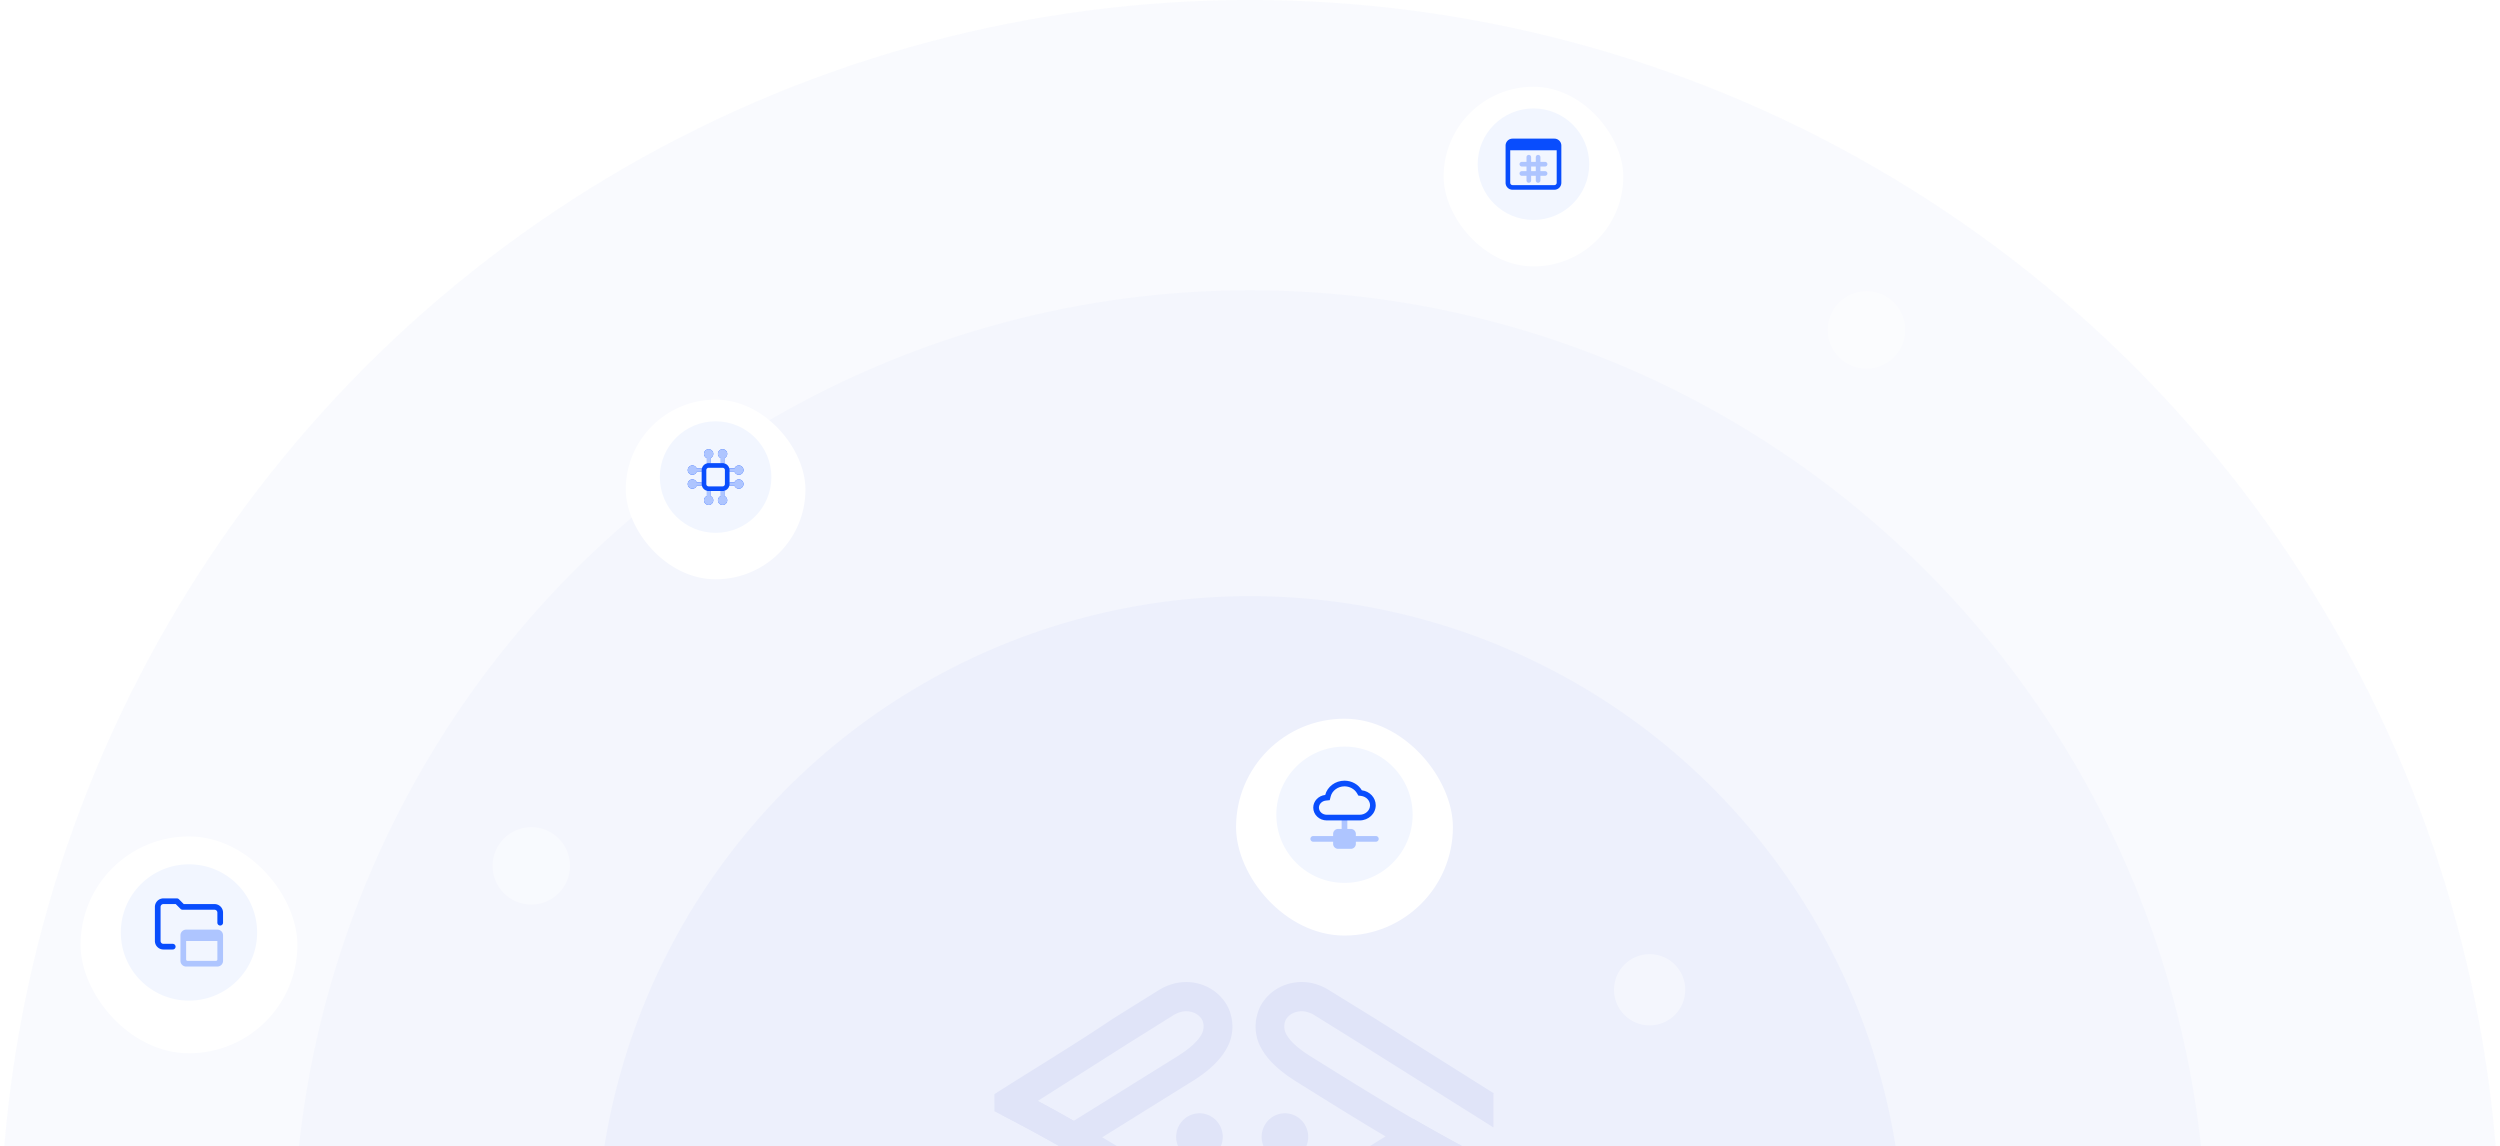 <svg width="807" height="370" viewBox="0 0 807 370" fill="none" xmlns="http://www.w3.org/2000/svg"><circle opacity=".6" cx="403.5" cy="403.5" r="403.5" fill="#2346E1" fill-opacity=".04"/><ellipse opacity=".5" cx="403.5" cy="403.5" rx="308.796" ry="309.803" fill="#2346E1" fill-opacity=".04"/><circle opacity=".7" cx="403.5" cy="403.5" r="211.069" fill="#2346E1" fill-opacity=".04"/><g clip-path="url(#a)" fill-rule="evenodd" clip-rule="evenodd" fill="#E0E4F8"><path d="M482.077 378.179v2.641c-12.644 8.127-25.943 16.037-38.306 24.381l-14.621 9.102a17.53 17.53 0 0 1-4.513 2.045 15.715 15.715 0 0 1-10.174-.474 14.73 14.73 0 0 1-7.236-6.027 12.917 12.917 0 0 1-1.416-3.21 14.364 14.364 0 0 1-.455-6.038 14.298 14.298 0 0 1 2.071-5.679c2.003-3.372 5.487-6.772 10.868-10.063l37.973-23.663 2.39 1.355a630.066 630.066 0 0 0 10.054 5.621 578.5 578.5 0 0 0 10.801 5.729l2.537 1.355v2.885l.027.04zm-43.153 18.963l29.2-18.583-3.792-1.964c-2.67-1.436-5.22-2.885-7.837-4.375l-33.38 20.777c-4.005 2.506-6.502 4.768-7.73 6.854a5.27 5.27 0 0 0-.641 4.293c.095.312.225.612.387.894a5.47 5.47 0 0 0 2.67 2.14 6.588 6.588 0 0 0 4.286.136 9.273 9.273 0 0 0 2.23-1.003l14.607-9.169z"/><path d="M482.011 363.891l-43.087-27.089-14.58-9.075a8.733 8.733 0 0 0-2.23-1.002 6.588 6.588 0 0 0-4.286.135 5.357 5.357 0 0 0-2.67 2.14 4.426 4.426 0 0 0-.387.894 5.292 5.292 0 0 0 .641 4.294c1.228 2.086 3.698 4.348 7.73 6.854l.868.541c19.948 12.434 34.862 21.672 55.517 32.399l-4.219 8.411c-20.802-10.754-35.916-20.168-56.078-32.764l-.854-.542c-5.341-3.345-8.866-6.691-10.869-10.064a14.303 14.303 0 0 1-2.071-5.678 14.379 14.379 0 0 1 .456-6.038 12.878 12.878 0 0 1 1.362-3.21 14.734 14.734 0 0 1 7.21-6.027 15.71 15.71 0 0 1 10.2-.42 17.915 17.915 0 0 1 4.487 2.059l14.687 9.061 38.453 24.218h-.214v10.836l-.066.067zM321 355.82v-2.641c12.644-8.059 25.943-16.037 38.32-24.381l14.58-9.088a18.154 18.154 0 0 1 4.513-2.059 15.705 15.705 0 0 1 10.174.42 14.897 14.897 0 0 1 7.25 6.027 13.396 13.396 0 0 1 1.402 3.21c.579 1.956.734 4.015.455 6.038a14.282 14.282 0 0 1-2.071 5.679c-2.002 3.372-5.487 6.772-10.855 10.063l-37.986 23.649-2.39-1.354a460.922 460.922 0 0 0-10.04-5.621 678.336 678.336 0 0 0-10.802-5.73l-2.55-1.327v-2.885zm43.153-18.963L334.966 355.4l3.779 2.045c2.67 1.436 5.22 2.885 7.837 4.375l33.38-20.777c4.005-2.506 6.489-4.768 7.717-6.854a5.228 5.228 0 0 0 .641-4.294 3.792 3.792 0 0 0-.387-.894 5.356 5.356 0 0 0-2.671-2.14 6.588 6.588 0 0 0-4.286-.135 8.727 8.727 0 0 0-2.229 1.002l-14.594 9.129z"/><path d="M321 370.068l43.153 27.09 14.58 9.088a9.232 9.232 0 0 0 2.23 1.002 6.581 6.581 0 0 0 4.286-.135 5.471 5.471 0 0 0 2.67-2.14c.167-.28.298-.58.388-.894a5.228 5.228 0 0 0-.641-4.294c-1.229-2.085-3.699-4.347-7.718-6.853l-.868-.542c-20.027-12.434-34.875-21.671-55.516-32.399l4.219-8.411c20.789 10.755 35.903 20.168 56.077 32.765l.868.541c5.341 3.346 8.853 6.691 10.855 10.064a14.292 14.292 0 0 1 2.071 5.679 14.359 14.359 0 0 1-.455 6.037 13.379 13.379 0 0 1-1.402 3.21 14.893 14.893 0 0 1-7.21 6 15.698 15.698 0 0 1-10.174.42 17.712 17.712 0 0 1-4.513-2.045l-14.58-9.021L321 381.148v-11.08zm66.184 4.551c1.487 0 2.94-.447 4.176-1.285a7.607 7.607 0 0 0 2.769-3.422 7.728 7.728 0 0 0 .428-4.406 7.653 7.653 0 0 0-2.058-3.904 7.476 7.476 0 0 0-3.848-2.087 7.407 7.407 0 0 0-4.344.434 7.54 7.54 0 0 0-3.373 2.808 7.706 7.706 0 0 0-1.267 4.237c0 2.022.792 3.962 2.202 5.392a7.46 7.46 0 0 0 5.315 2.233zm27.588 0c1.487 0 2.94-.447 4.176-1.285a7.607 7.607 0 0 0 2.769-3.422 7.728 7.728 0 0 0 .428-4.406 7.653 7.653 0 0 0-2.058-3.904 7.475 7.475 0 0 0-3.849-2.087 7.405 7.405 0 0 0-4.343.434 7.54 7.54 0 0 0-3.373 2.808 7.696 7.696 0 0 0 .938 9.625 7.476 7.476 0 0 0 5.312 2.237z"/></g><rect x="399" y="228" width="70" height="70" rx="35" fill="#fff" filter="url(#b)"/><rect x="466" y="24" width="58" height="58" rx="29" fill="#fff" filter="url(#c)"/><circle opacity=".4" cx="171.5" cy="279.5" r="12.5" fill="#fff"/><circle opacity=".4" cx="602.5" cy="106.5" r="12.5" fill="#fff"/><circle opacity=".4" cx="532.5" cy="319.5" r="11.5" fill="#fff"/><rect x="26" y="266" width="70" height="70" rx="35" fill="#fff" filter="url(#d)"/><circle cx="434" cy="263" r="22" fill="#F2F6FF"/><path d="M444.084 269.875h-6.417v-.687c0-.884-.719-1.605-1.605-1.605h-1.145v-3.208a.918.918 0 0 0-1.834 0v3.208h-1.145c-.885 0-1.605.719-1.605 1.605v.687h-6.417a.917.917 0 0 0 .001 1.834h6.417v.688c0 .884.719 1.604 1.605 1.604h4.125c.884 0 1.604-.719 1.604-1.604v-.688h6.418a.918.918 0 1 0-.002-1.834z" fill="#AEC5FF"/><path d="M439.601 255.106c-1.114-1.899-3.27-3.106-5.601-3.106-2.963 0-5.538 1.946-6.22 4.61-2.171.237-3.863 1.984-3.863 4.098 0 2.274 1.958 4.125 4.365 4.125h10.622c2.857 0 5.181-2.193 5.181-4.89 0-2.464-1.941-4.522-4.484-4.837zm-.699 7.894H428.28c-1.395 0-2.53-1.029-2.53-2.292 0-1.159.957-2.138 2.228-2.276l1.262-.137.315-1.231c.48-1.873 2.35-3.233 4.445-3.233 1.657 0 3.234.864 4.019 2.2l.458.781.898.112c1.639.205 2.875 1.503 2.875 3.021 0 1.684-1.501 3.055-3.348 3.055z" fill="#094DFD"/><circle cx="495" cy="53" r="18" fill="#F2F6FF"/><path d="M493.5 58.999a.75.75 0 0 1-.75-.75v-7.5a.75.75 0 1 1 1.501 0v7.5a.751.751 0 0 1-.751.75zm3 0a.75.75 0 0 1-.75-.75v-7.5a.75.75 0 1 1 1.5 0v7.5c0 .415-.335.75-.75.75z" fill="#AEC5FF"/><path d="M498.75 53.75h-7.501a.75.75 0 0 1 .001-1.501h7.501a.75.75 0 0 1-.001 1.5zm0 3h-7.501a.75.75 0 1 1 .002-1.5h7.5a.75.75 0 0 1-.001 1.5z" fill="#AEC5FF"/><path d="M501.75 44.751h-13.5a2.252 2.252 0 0 0-2.25 2.25v12a2.252 2.252 0 0 0 2.25 2.25h13.5a2.252 2.252 0 0 0 2.25-2.25v-12c0-1.24-1.009-2.25-2.25-2.25zm0 15h-13.5a.75.75 0 0 1-.75-.75V48.5h15V59a.75.75 0 0 1-.75.75z" fill="#094DFD"/><circle cx="61" cy="301" r="22" fill="#F2F6FF"/><path d="M70.167 300.083H60.083a1.833 1.833 0 0 0-1.833 1.833v8.25c0 1.013.82 1.834 1.833 1.834h10.084A1.833 1.833 0 0 0 72 310.167v-8.25c0-1.013-.82-1.834-1.833-1.834zm-.458 10.084h-9.167a.458.458 0 0 1-.458-.458v-5.959h10.084v5.958a.46.46 0 0 1-.459.459z" fill="#AEC5FF"/><path d="M55.728 306.5H52.75a2.753 2.753 0 0 1-2.75-2.75v-11a2.753 2.753 0 0 1 2.75-2.75h4.355c.243 0 .475.096.647.268l1.565 1.565h9.933a2.753 2.753 0 0 1 2.75 2.75v3.217a.918.918 0 1 1-1.834 0v-3.217a.918.918 0 0 0-.917-.917H58.936a.918.918 0 0 1-.648-.268l-1.564-1.565H52.75a.918.918 0 0 0-.917.917v11c0 .506.411.917.917.917h2.98a.917.917 0 1 1-.002 1.833z" fill="#094DFD"/><rect x="202" y="125" width="58" height="58" rx="29" fill="#fff" filter="url(#e)"/><circle cx="231" cy="154" r="18" fill="#F2F6FF"/><path d="M238.5 154.75c-.627 0-1.165.389-1.388.938H235.5v-3.376h1.612c.223.549.761.938 1.388.938.827 0 1.5-.673 1.5-1.5s-.673-1.5-1.5-1.5c-.627 0-1.165.389-1.388.938h-1.692a2.249 2.249 0 0 0-1.608-1.608v-1.692c.549-.223.938-.761.938-1.388 0-.827-.673-1.5-1.5-1.5s-1.5.673-1.5 1.5c0 .627.39 1.165.938 1.388v1.612h-3.376v-1.612c.549-.223.938-.761.938-1.388 0-.827-.673-1.5-1.5-1.5s-1.5.673-1.5 1.5c0 .627.39 1.165.938 1.388v1.692a2.249 2.249 0 0 0-1.608 1.608h-1.692a1.501 1.501 0 0 0-1.388-.938c-.827 0-1.5.673-1.5 1.5s.673 1.5 1.5 1.5c.627 0 1.165-.389 1.388-.938h1.612v3.376h-1.612a1.501 1.501 0 0 0-1.388-.938c-.827 0-1.5.673-1.5 1.5s.673 1.5 1.5 1.5c.627 0 1.165-.389 1.388-.938h1.692a2.249 2.249 0 0 0 1.608 1.608v1.692a1.501 1.501 0 0 0-.938 1.388c0 .827.673 1.5 1.5 1.5s1.5-.673 1.5-1.5c0-.627-.39-1.165-.938-1.388V158.5h3.376v1.612a1.501 1.501 0 0 0-.938 1.388c0 .827.673 1.5 1.5 1.5s1.5-.673 1.5-1.5c0-.627-.39-1.165-.938-1.388v-1.692a2.249 2.249 0 0 0 1.608-1.608h1.692c.223.549.761.938 1.388.938.827 0 1.5-.673 1.5-1.5s-.673-1.5-1.5-1.5zm-4.5 1.5a.75.75 0 0 1-.75.75h-4.5a.75.75 0 0 1-.75-.75v-4.5a.75.75 0 0 1 .75-.75h4.5a.75.75 0 0 1 .75.75v4.5z" fill="#094DFD"/><path fill-rule="evenodd" clip-rule="evenodd" d="M237.112 155.688a1.501 1.501 0 0 1 1.388-.938c.827 0 1.5.673 1.5 1.5s-.673 1.5-1.5 1.5a1.501 1.501 0 0 1-1.388-.938h-1.672c.039-.164.06-.336.06-.512v-.612h1.612zm-1.612-3.376v-.612c0-.176-.021-.348-.06-.512h1.672a1.501 1.501 0 0 1 1.388-.938c.827 0 1.5.673 1.5 1.5s-.673 1.5-1.5 1.5a1.501 1.501 0 0 1-1.388-.938H235.5zm-1.688-2.752v-1.672c.549-.223.938-.761.938-1.388 0-.827-.673-1.5-1.5-1.5s-1.5.673-1.5 1.5c0 .627.39 1.165.938 1.388v1.612h.612c.176 0 .348.021.512.06zm-4.5-.06v-1.612c.549-.223.938-.761.938-1.388 0-.827-.673-1.5-1.5-1.5s-1.5.673-1.5 1.5c0 .627.39 1.165.938 1.388v1.672c.164-.039.336-.06.512-.06h.612zm-2.752 1.688h-1.672a1.501 1.501 0 0 0-1.388-.938c-.827 0-1.5.673-1.5 1.5s.673 1.5 1.5 1.5c.627 0 1.165-.389 1.388-.938h1.612v-.612c0-.176.021-.348.06-.512zm-.06 4.5h-1.612a1.501 1.501 0 0 0-1.388-.938c-.827 0-1.5.673-1.5 1.5s.673 1.5 1.5 1.5c.627 0 1.165-.389 1.388-.938h1.672a2.215 2.215 0 0 1-.06-.512v-.612zm1.688 2.752v1.672a1.501 1.501 0 0 0-.938 1.388c0 .827.673 1.5 1.5 1.5s1.5-.673 1.5-1.5c0-.627-.39-1.165-.938-1.388V158.5h-.612c-.176 0-.348-.021-.512-.06zm4.5.06v1.612a1.501 1.501 0 0 0-.938 1.388c0 .827.673 1.5 1.5 1.5s1.5-.673 1.5-1.5c0-.627-.39-1.165-.938-1.388v-1.672c-.164.039-.336.06-.512.06h-.612z" fill="#AEC5FF"/><defs><filter id="b" x="388" y="221" width="92" height="92" filterUnits="userSpaceOnUse" color-interpolation-filters="sRGB"><feFlood flood-opacity="0" result="BackgroundImageFix"/><feColorMatrix in="SourceAlpha" values="0 0 0 0 0 0 0 0 0 0 0 0 0 0 0 0 0 0 127 0" result="hardAlpha"/><feOffset dy="4"/><feGaussianBlur stdDeviation="5.5"/><feColorMatrix values="0 0 0 0 0.225 0 0 0 0 0.293 0 0 0 0 0.648 0 0 0 0.1 0"/><feBlend in2="BackgroundImageFix" result="effect1_dropShadow_1018:5804"/><feBlend in="SourceGraphic" in2="effect1_dropShadow_1018:5804" result="shape"/></filter><filter id="c" x="455" y="17" width="80" height="80" filterUnits="userSpaceOnUse" color-interpolation-filters="sRGB"><feFlood flood-opacity="0" result="BackgroundImageFix"/><feColorMatrix in="SourceAlpha" values="0 0 0 0 0 0 0 0 0 0 0 0 0 0 0 0 0 0 127 0" result="hardAlpha"/><feOffset dy="4"/><feGaussianBlur stdDeviation="5.5"/><feColorMatrix values="0 0 0 0 0.225 0 0 0 0 0.293 0 0 0 0 0.648 0 0 0 0.1 0"/><feBlend in2="BackgroundImageFix" result="effect1_dropShadow_1018:5804"/><feBlend in="SourceGraphic" in2="effect1_dropShadow_1018:5804" result="shape"/></filter><filter id="d" x="15" y="259" width="92" height="92" filterUnits="userSpaceOnUse" color-interpolation-filters="sRGB"><feFlood flood-opacity="0" result="BackgroundImageFix"/><feColorMatrix in="SourceAlpha" values="0 0 0 0 0 0 0 0 0 0 0 0 0 0 0 0 0 0 127 0" result="hardAlpha"/><feOffset dy="4"/><feGaussianBlur stdDeviation="5.5"/><feColorMatrix values="0 0 0 0 0.225 0 0 0 0 0.293 0 0 0 0 0.648 0 0 0 0.1 0"/><feBlend in2="BackgroundImageFix" result="effect1_dropShadow_1018:5804"/><feBlend in="SourceGraphic" in2="effect1_dropShadow_1018:5804" result="shape"/></filter><filter id="e" x="191" y="118" width="80" height="80" filterUnits="userSpaceOnUse" color-interpolation-filters="sRGB"><feFlood flood-opacity="0" result="BackgroundImageFix"/><feColorMatrix in="SourceAlpha" values="0 0 0 0 0 0 0 0 0 0 0 0 0 0 0 0 0 0 127 0" result="hardAlpha"/><feOffset dy="4"/><feGaussianBlur stdDeviation="5.5"/><feColorMatrix values="0 0 0 0 0.225 0 0 0 0 0.293 0 0 0 0 0.648 0 0 0 0.1 0"/><feBlend in2="BackgroundImageFix" result="effect1_dropShadow_1018:5804"/><feBlend in="SourceGraphic" in2="effect1_dropShadow_1018:5804" result="shape"/></filter><clipPath id="a"><path fill="#fff" transform="translate(321 317)" d="M0 0h165v100H0z"/></clipPath></defs></svg>